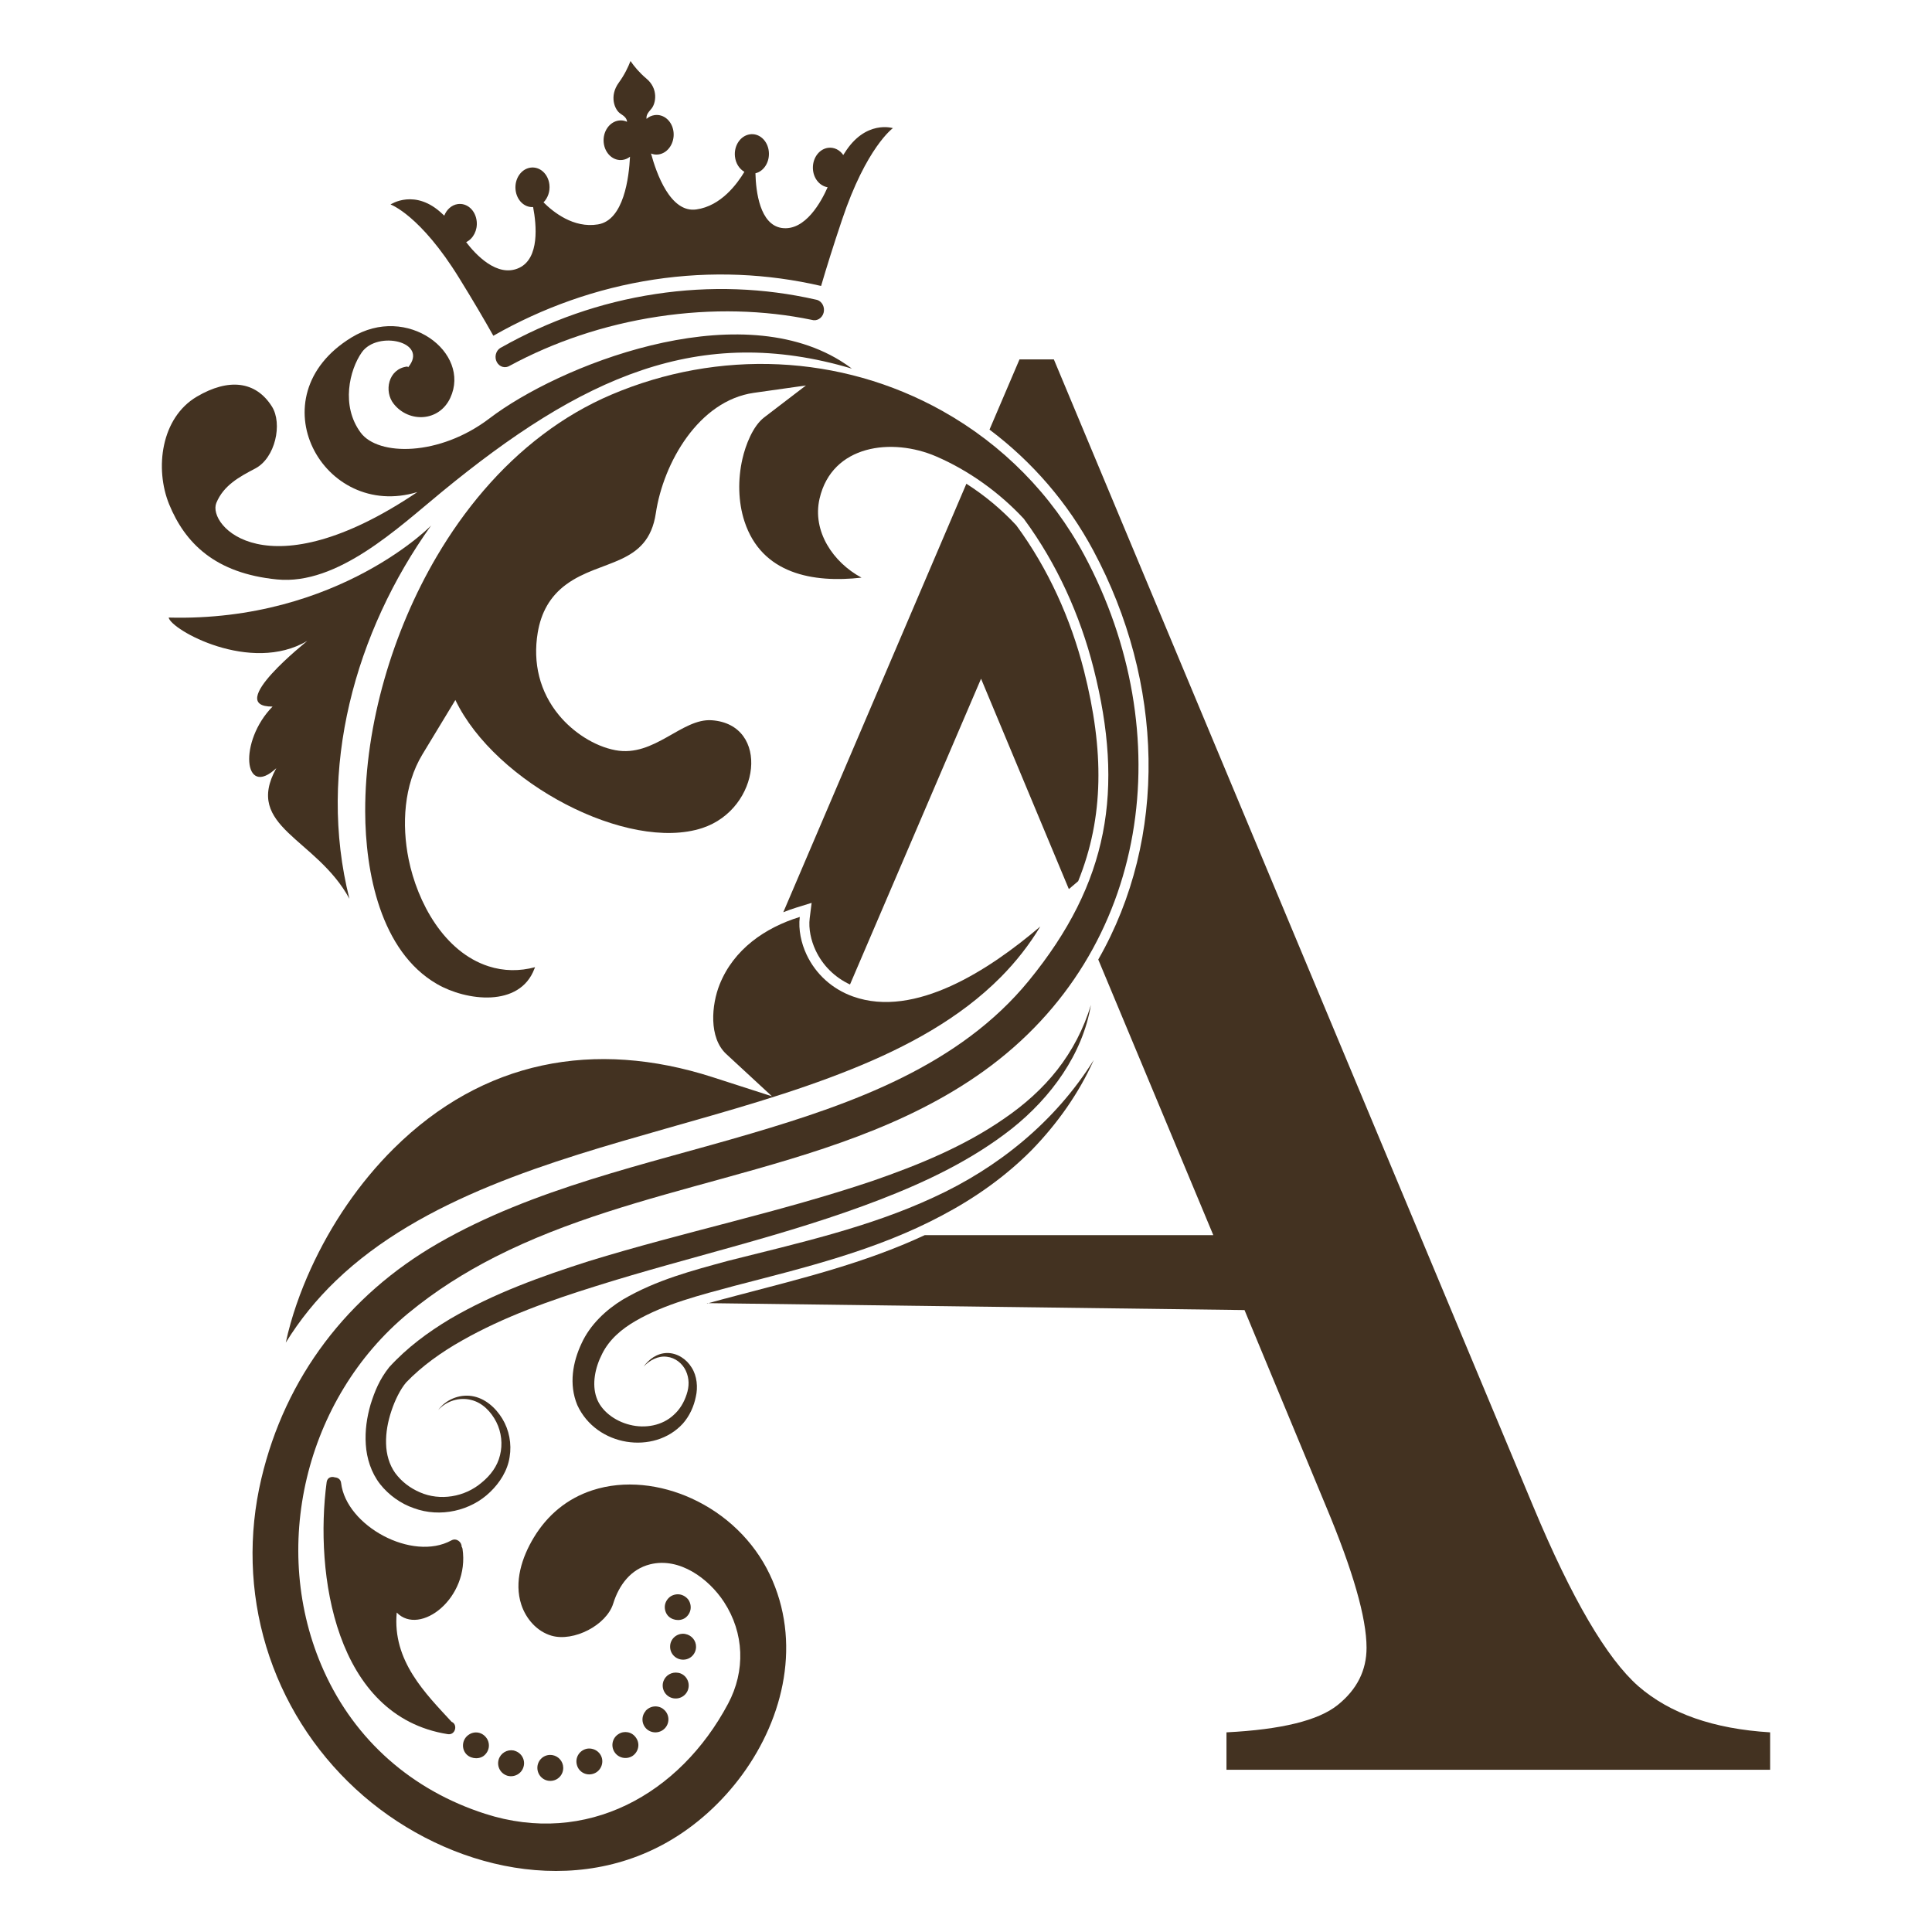 <?xml version="1.0" encoding="utf-8"?>
<!-- Generator: Adobe Illustrator 25.1.0, SVG Export Plug-In . SVG Version: 6.00 Build 0)  -->
<svg version="1.1" id="レイヤー_1" xmlns="http://www.w3.org/2000/svg" xmlns:xlink="http://www.w3.org/1999/xlink" x="0px"
	 y="0px" viewBox="0 0 512 512" style="enable-background:new 0 0 512 512;" xml:space="preserve">
<style type="text/css">
	.st0{fill:#433221;}
</style>
<g>
	<path class="st0" d="M215.1,84.76L215.1,84.76c-12.51-2.59-26.35-3.04-40.75-0.85c-14.4,2.19-27.69,6.76-39.25,13.01v0
		c-1.19,0.77-2.73,0.35-3.43-0.95c-0.7-1.3-0.3-2.97,0.89-3.74c0.09-0.05,0.17-0.1,0.26-0.14c12.51-7.07,26.25-11.95,40.89-14.17
		c14.59-2.22,28.88-1.61,42.45,1.47c0.13,0.02,0.27,0.05,0.4,0.09c1.34,0.43,2.1,1.97,1.7,3.43
		C217.85,84.36,216.44,85.19,215.1,84.76L215.1,84.76z M135.1,96.92L135.1,96.92L135.1,96.92z M167.09,16.17
		c-0.61,1.59-1.6,3.67-3.08,5.7c-2.66,3.63-1.08,7.29,0.41,8.24c1.17,0.77,1.66,1.25,1.76,2.17c-0.68-0.33-1.47-0.45-2.24-0.33
		c-2.5,0.38-4.25,3.01-3.95,5.87c0.31,2.87,2.56,4.93,5.06,4.55c0.7-0.11,1.35-0.4,1.91-0.84c-0.27,5.43-1.62,16.85-8.51,17.94
		c-6.49,1.07-11.87-3.31-14.41-5.84c1.13-1.16,1.76-2.87,1.56-4.69c-0.31-2.87-2.56-4.89-5.06-4.51c-2.47,0.38-4.22,3-3.91,5.87
		c0.29,2.75,2.33,4.73,4.65,4.57c0.92,4.78,1.72,13.52-3.66,16.1c-5.87,2.78-11.71-3.69-14.08-6.8c1.87-0.91,3.05-3.14,2.79-5.54
		c-0.31-2.91-2.56-4.92-5.06-4.54c-1.6,0.24-2.92,1.47-3.53,3.05l-0.45-0.4c-7.25-6.96-13.79-2.55-13.79-2.55s7.89,2.78,18.22,19.55
		c3.65,5.9,6.68,11.07,9.02,15.24c12.99-7.41,27.31-12.57,42.54-14.89c15.23-2.31,30.18-1.59,44.32,1.69
		c1.39-4.74,3.23-10.65,5.52-17.45c6.46-19.32,13.51-24.37,13.51-24.37s-7.26-2.32-12.81,6.59l-0.35,0.53
		c-0.92-1.36-2.47-2.14-4.07-1.9c-2.5,0.38-4.25,3.01-3.94,5.91c0.26,2.4,1.88,4.21,3.87,4.53c-1.63,3.71-5.92,11.72-12.19,10.79
		c-5.76-0.9-6.82-9.59-6.94-14.49c2.28-0.54,3.84-3.06,3.54-5.81c-0.31-2.87-2.56-4.89-5.03-4.51c-2.5,0.38-4.25,3.01-3.94,5.87
		c0.19,1.82,1.16,3.29,2.5,4.07c-1.92,3.2-6.21,9.05-12.72,9.96c-6.9,1.01-10.62-9.64-12.02-14.82c0.64,0.26,1.33,0.35,2.03,0.24
		c2.5-0.38,4.24-3.05,3.94-5.91c-0.31-2.87-2.56-4.88-5.06-4.5c-0.8,0.12-1.51,0.46-2.1,0.99c-0.1-0.93,0.28-1.54,1.24-2.63
		c1.24-1.37,2-5.38-1.34-8.1C169.42,19.24,168.02,17.53,167.09,16.17z"/>
	<path class="st0" d="M207.58,241.75L256.1,128.2c4.85,3.09,9.33,6.83,13.17,10.96l0.04,0.04l0.04,0.05
		c8.43,11.43,14.43,24.76,17.92,38.51c5.34,21.1,5.33,38.76-1.54,55.76l-2.47,2.1l-23.27-55.75l-34.73,81.03
		c-4-1.86-7.23-5.02-9.13-9.08c-1.19-2.55-1.9-5.67-1.55-8.48l0.51-4.07l-3.92,1.21C209.95,240.85,208.75,241.28,207.58,241.75z"/>
	<path class="st0" d="M329.81,347.18l-142.08-1.83h-0.4l0.1,0.08l0.29-0.08c2.56-0.72,5.11-1.38,7.6-2.04
		c16.9-4.45,33.89-8.57,49.74-15.98h76.48l-30.49-73.04c18.53-32.38,17.43-73.42-1.32-108.41c-6.76-12.62-16.16-23.51-27.5-32.03
		l7.95-18.61h9.1l127.07,304.04c10.2,24.44,19.48,40.24,27.84,47.59c8.36,7.26,19.94,11.3,34.91,12.22v9.92H325.03v-9.92
		c14.52-0.74,24.35-3.12,29.49-7.26c5.14-4.14,7.63-9.19,7.63-15.16c0-7.9-3.59-20.4-10.75-37.49L329.81,347.18z"/>
	<path class="st0" d="M81.42,169.85c0.25-0.09-22.25,17.5-9.19,17.4c-9.04,9.19-7.74,24.51,1,16.32
		c-8.68,15.63,10.59,18.45,19.37,34.61c-8.65-34.26,1.5-70.77,21.68-98.95c1.01-0.95-24.19,25.64-69.58,24.43
		C45.28,166.89,66.41,178.71,81.42,169.85z"/>
	<path class="st0" d="M75.74,355.8c3.68-5.97,8.1-11.42,13.24-16.37c22.79-21.96,57.47-31.77,87.21-40.26
		c16.66-4.76,33.62-9.41,49.7-15.91c14.3-5.78,28.43-13.3,39.37-24.36c4.03-4.07,7.52-8.53,10.43-13.37
		c-13.48,11.48-33.2,24.4-49.61,18.56c-5.46-1.94-9.89-5.89-12.35-11.15c-1.38-2.95-2.2-6.58-1.78-9.94
		c-9.23,2.85-17.51,8.59-21.23,17.87c-2.16,5.37-2.95,14.11,1.75,18.46l12.11,11.2l-15.7-5.06c-31.37-10.1-60.92-4.48-84.5,18.87
		c-9.17,9.08-16.68,20.18-22.03,31.92C79.66,342.17,77.18,349,75.74,355.8z"/>
	<path class="st0" d="M233.16,317.93c12.29-4.75,24.44-10.53,34.95-18.8c10.39-8.25,18.81-19.76,20.99-32.81
		c-1.89,6.28-4.93,12.1-8.88,17.15c-3.98,5.09-8.83,9.36-14.11,12.97c-10.55,7.32-22.58,12.25-34.77,16.48
		c-24.53,8.29-50.14,13.56-75.33,21.31c-12.53,4.01-25.11,8.49-36.8,15.34c-5.8,3.49-11.3,7.53-16.06,12.74
		c-2.59,3.26-3.84,6.39-4.93,9.84c-0.99,3.41-1.53,6.98-1.28,10.66c0.23,3.63,1.41,7.45,3.79,10.5c2.27,2.88,5.51,5.21,8.95,6.37
		c6.95,2.58,15.12,0.71,20.23-4.3c2.52-2.41,4.61-5.67,5.14-9.24c0.59-3.52-0.12-7.19-1.93-10.17c-1.78-2.92-4.61-5.48-8.12-6.01
		c-3.44-0.51-6.95,1.04-8.87,3.71c2.21-2.46,5.69-3.45,8.68-2.68c3.03,0.7,5.34,3.15,6.72,5.86c1.38,2.73,1.7,5.92,0.98,8.78
		c-0.7,2.94-2.5,5.33-4.84,7.25c-4.54,3.9-11.09,4.92-16.37,2.61c-2.67-1.15-4.89-2.85-6.59-5.15c-1.56-2.21-2.34-4.94-2.4-7.79
		c-0.08-2.87,0.47-5.84,1.42-8.66c0.91-2.77,2.35-5.72,3.91-7.54c4.17-4.34,9.39-8.06,14.86-11.13c11-6.24,23.22-10.58,35.57-14.43
		C182.77,333.01,208.47,327.45,233.16,317.93z"/>
	<path class="st0" d="M168.46,350.05c7.69-4.47,17.03-6.82,26.19-9.29c18.44-4.8,37.65-9.38,55.04-18.68
		c8.68-4.58,16.8-10.32,23.71-17.29c6.83-7.03,12.53-15.08,16.46-23.89c-10.24,16.42-25.46,28.65-42.53,36.45
		c-17.12,7.94-35.72,12.07-54.42,16.79c-9.32,2.55-18.88,5-27.86,10.26c-4.4,2.69-8.65,6.59-10.95,11.65
		c-2.27,4.83-3.42,10.74-1.11,16.31c5.06,11.03,20.38,13.23,27.98,4.9c1.81-2.06,2.92-4.58,3.43-7.11c0.58-2.44,0.33-5.52-1.1-7.72
		c-1.37-2.29-3.88-3.9-6.51-3.87c-2.66,0.03-4.87,1.68-6.22,3.61c1.62-1.75,3.94-2.93,6.17-2.61c2.22,0.24,4.12,1.77,5.02,3.72
		c0.92,2.01,0.93,4.1,0.2,6.26c-0.68,2.11-1.82,4-3.38,5.39c-3.04,2.89-7.63,3.69-11.66,2.66c-4.02-0.98-7.68-3.74-8.85-7.24
		c-1.23-3.53-0.4-7.88,1.52-11.6C161.43,355.05,164.64,352.25,168.46,350.05z"/>
	<path class="st0" d="M122.57,410.42c-0.06-0.23-0.14-0.41-0.24-0.57c0.04-1.15-1.34-2.38-2.71-1.63
		c-10.37,5.69-27.86-3.83-29.22-15.19c-0.09-1-0.88-1.46-1.64-1.51c-0.92-0.31-2,0.01-2.19,1.23c-3.25,24.27,2.18,62.11,32.11,66.82
		c2.05,0.31,2.69-2.6,1-3.27c-6.87-7.47-15.74-16.13-14.54-28.96C111.26,433.69,124.54,423.51,122.57,410.42z"/>
	<path class="st0" d="M180.31,443.46c-0.2-0.08-0.4-0.11-0.6-0.15c-1.63-0.3-3.26,0.59-3.86,2.14c-0.68,1.77,0.2,3.78,2,4.45
		c1.77,0.66,3.74-0.21,4.43-1.97C182.97,446.12,182.08,444.14,180.31,443.46z"/>
	<path class="st0" d="M181.64,433.03c-0.17-0.03-0.37-0.07-0.55-0.07c-1.92-0.03-3.5,1.49-3.5,3.38c-0.04,1.91,1.49,3.45,3.37,3.49
		c1.92,0.05,3.46-1.46,3.5-3.36C184.5,434.76,183.26,433.33,181.64,433.03z"/>
	<path class="st0" d="M180.24,422.56c-0.88-0.16-1.83,0.04-2.58,0.54c-0.73,0.52-1.27,1.33-1.43,2.2c-0.16,0.88,0.04,1.82,0.54,2.57
		c1.01,1.49,3.31,1.92,4.8,0.9c0.73-0.52,1.26-1.33,1.42-2.21c0.16-0.88-0.04-1.82-0.53-2.57
		C181.93,423.26,181.12,422.73,180.24,422.56z"/>
	<path class="st0" d="M228.31,153.08c-7.52-4.03-13.11-12.28-11.12-20.93c3.31-14.36,19.25-16.22,30.89-11.2
		c8.62,3.71,16.72,9.54,23.12,16.4l0.14,0.15l0.12,0.17c8.62,11.71,14.78,25.35,18.35,39.43c8.15,32.19,4.08,56.8-17.14,82.77
		c-18.39,22.51-46.69,32.58-73.67,40.54c-27.93,8.25-57.42,14.42-82.9,29.08c-23.93,13.77-40.5,35.47-46.85,62.4
		c-3.47,14.7-3.07,30,1.3,44.46c4.39,14.5,12.57,27.47,23.7,37.74c21.77,20.09,55.59,29.43,82.57,14.11
		c7.76-4.41,14.57-10.65,19.84-17.84c11.24-15.33,15.76-35.41,7.33-53.12c-4.25-8.93-11.72-16.04-20.69-20.13
		c-8.15-3.73-17.76-4.99-26.38-2.15c-6.64,2.18-11.85,6.53-15.45,12.49c-3.16,5.23-5.3,11.77-3.31,17.82
		c1.24,3.75,4.14,7.09,8.01,8.21c5.83,1.68,14.55-2.77,16.34-8.53c1.52-4.87,4.62-9.11,9.78-10.39c7.77-1.94,15.51,3.77,19.56,9.95
		c5.41,8.27,5.74,18.28,1.1,26.99c-12.8,24.05-37.53,37.82-64.42,29.16c-19.27-6.21-34.38-19.36-42.71-37.86
		c-14.59-32.39-4.9-72.29,22.42-94.82c7.11-5.86,14.87-10.77,23.07-14.93c18.94-9.61,39.7-15.07,60.08-20.7
		c24.09-6.66,48.76-13.75,69.33-28.52c44.58-32.02,51.73-89.87,26.65-136.68c-8.64-16.12-21.68-29.32-37.63-38.25
		c-27.01-15.12-59.39-16.39-87.78-4.29c-6.45,2.75-12.5,6.31-18.09,10.54c-11.48,8.66-20.86,19.95-28.13,32.31
		c-11.67,19.83-19.03,44.52-18.96,67.61c0.04,15.9,3.99,36.99,19.02,45.7c7.74,4.48,21.9,6.32,25.82-4.03l0.05-0.12l0.05-0.12
		c0.02-0.05,0.05-0.12,0.08-0.19c-4.08,1.1-8.27,1.08-12.37-0.25c-11.78-3.83-18.82-16.93-21.14-28.37
		c-1.85-9.16-1.28-19.63,3.66-27.78l8.73-14.41c10.61,22.11,45.77,40.37,65.42,33.94c15.53-5.09,18.07-27.45,2.53-28.57
		c-7.96-0.57-15.2,9.87-25.52,7.94c-5.69-1.07-11.28-4.83-14.94-9.24c-5.18-6.24-6.99-13.93-5.67-21.88
		c0.87-5.28,3.2-9.61,7.54-12.8c9.2-6.78,21.66-4.83,23.76-18.87c2-13.39,11.37-29.84,25.99-31.92l13.79-1.95l-11.06,8.46
		c-3.04,2.33-4.95,7.41-5.77,11.01c-1.22,5.35-1.17,11.32,0.55,16.56C201.87,152.15,215.51,154.53,228.31,153.08z"/>
	<path class="st0" d="M73.43,153.56c-16.43-1.61-24.39-9.64-28.6-19.9c-3.86-9.48-2.19-22.95,7.36-28.56
		c8.38-4.93,15.6-4.15,19.88,2.65c2.84,4.52,0.9,13.62-4.43,16.41c-4.21,2.21-8.4,4.46-10.31,9.13
		c-2.43,5.95,13.47,23.94,53.28-2.89c-24.97,7.62-43.07-25.27-17.49-40.95c14.78-9.06,31.78,4.03,26.21,15.99
		c-2.96,6.38-10.98,6.64-14.98,1.6c-2.66-3.3-1.48-9.28,3.54-9.9c0.12-0.02,0.19,0.11,0.28,0.19c5.56-6.76-8.16-9.86-12.3-3.94
		c-3.24,4.63-5.58,14.13-0.28,21.27c4.63,6.23,20.85,6.34,34.14-3.79c18.18-13.86,64.84-32.59,92.98-15.27
		c1.06,0.65,2.07,1.35,3.05,2.09c-40.51-12.06-71.7,2.27-108.71,32.7C105.46,139.9,89.47,155.13,73.43,153.56z"/>
	<path class="st0" d="M128.08,465.4c0.73-0.52,1.26-1.31,1.43-2.22c0.16-0.88-0.04-1.82-0.54-2.53c-0.53-0.78-1.33-1.31-2.2-1.48
		c-0.92-0.17-1.83,0.04-2.59,0.58c-0.72,0.48-1.26,1.29-1.42,2.17c-0.17,0.91,0.01,1.84,0.53,2.59
		C124.29,465.98,126.56,466.41,128.08,465.4z"/>
	<path class="st0" d="M145.94,471.95c1.9-0.05,3.38-1.63,3.32-3.53c-0.04-1.65-1.26-3-2.81-3.29c-0.2-0.04-0.48-0.05-0.72-0.06
		c-1.9,0.05-3.38,1.63-3.32,3.53C142.47,470.51,144.04,472.02,145.94,471.95z"/>
	<path class="st0" d="M166.38,459.07c-0.85-0.16-1.72-0.01-2.47,0.48c-1.62,0.99-2.09,3.12-1.09,4.72c1.02,1.62,3.14,2.09,4.76,1.1
		c1.59-1.04,2.09-3.14,1.05-4.73C168.09,459.78,167.28,459.24,166.38,459.07z"/>
	<path class="st0" d="M171.45,458.28c1.45,1.22,3.62,1.06,4.87-0.4c1.22-1.43,1.06-3.61-0.39-4.83c-0.47-0.44-1.03-0.67-1.61-0.78
		c-1.15-0.22-2.41,0.19-3.25,1.15l0.04,0.01C169.86,454.85,170.01,457.03,171.45,458.28z"/>
	<path class="st0" d="M157.17,470.08c1.81-0.53,2.84-2.48,2.31-4.28c-0.39-1.27-1.45-2.13-2.67-2.36c-0.51-0.1-1.07-0.1-1.62,0.08
		c-1.82,0.57-2.84,2.46-2.28,4.29C153.44,469.63,155.35,470.64,157.17,470.08z"/>
	<path class="st0" d="M138.74,468.23c0.55-1.81-0.53-3.73-2.35-4.25c-0.09-0.05-0.2-0.07-0.29-0.09c-1.73-0.32-3.46,0.72-3.96,2.44
		c-0.52,1.84,0.52,3.71,2.34,4.26C136.31,471.09,138.22,470.06,138.74,468.23z"/>
</g>
</svg>
